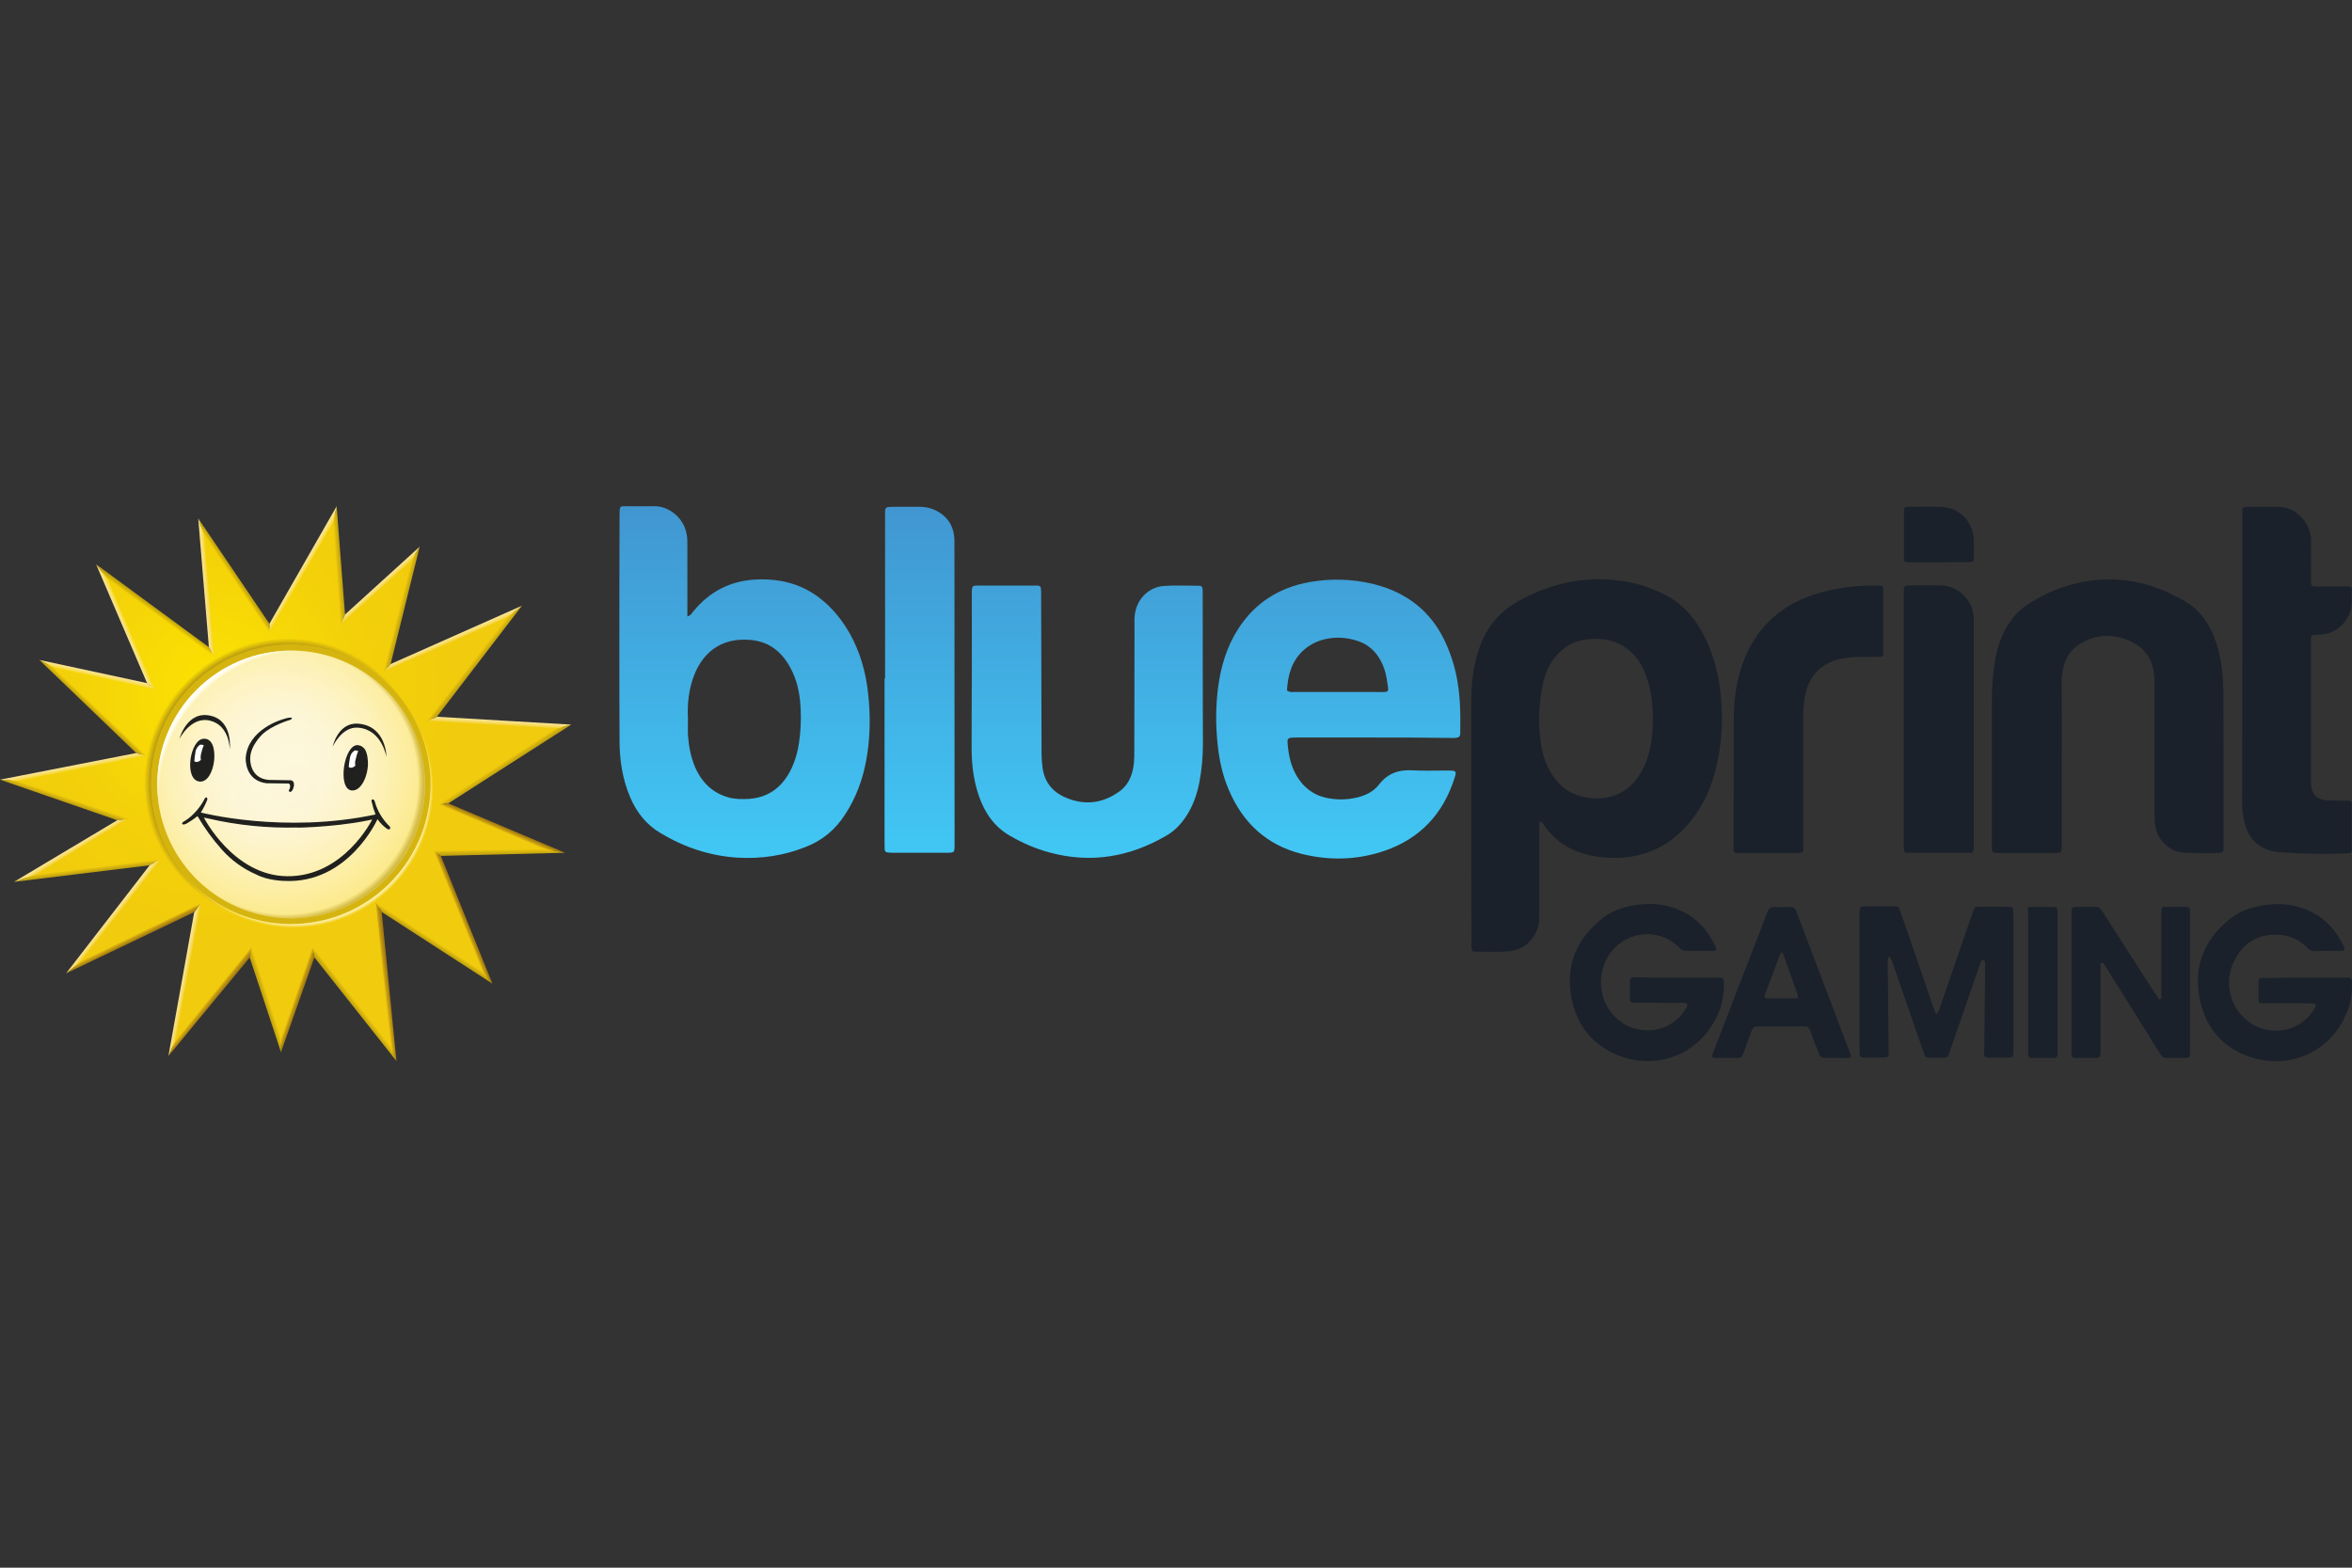 <svg width="36" height="24" viewBox="0 0 36 24" fill="none" xmlns="http://www.w3.org/2000/svg">
<rect x="0" y="0" width="36" height="24" fill="#333333" stroke="none"/>
<g clip-path="url(#clip0_1_8345)">
<path d="M4.452 14.218C5.672 14.218 6.661 13.229 6.661 12.009C6.661 10.789 5.672 9.8 4.452 9.8C3.232 9.8 2.243 10.789 2.243 12.009C2.243 13.229 3.232 14.218 4.452 14.218Z" fill="#D5B40F"/>
<path d="M6.782 12.306L8.627 11.124L6.615 11.005L7.87 9.365L5.925 10.229L6.36 8.479L5.251 9.49L5.125 7.874L4.127 9.621L3.083 8.075L3.241 9.986L1.557 8.751L2.313 10.51L0.723 10.167L2.163 11.551L0.143 11.947L1.883 12.549L0.386 13.443L2.376 13.199L1.137 14.8L3.023 13.898L2.64 16.032L3.837 14.583L4.302 15.992L4.799 14.579L6.019 16.12L5.799 13.888L7.46 14.963L6.694 13.067L8.476 13.022L6.782 12.306ZM4.452 9.869C5.019 9.87 5.563 10.095 5.964 10.497C6.366 10.898 6.591 11.442 6.592 12.009V12.015C6.59 12.437 6.464 12.85 6.228 13.201C5.992 13.552 5.658 13.825 5.267 13.986C4.876 14.146 4.446 14.188 4.032 14.105C3.617 14.021 3.237 13.817 2.939 13.518C2.64 13.219 2.437 12.838 2.355 12.423C2.273 12.008 2.316 11.579 2.477 11.188C2.639 10.798 2.913 10.464 3.265 10.229C3.616 9.995 4.029 9.869 4.452 9.869Z" fill="url(#paint0_radial_1_8345)"/>
<path d="M4.457 9.96C4.862 9.96 5.258 10.081 5.595 10.306C5.932 10.531 6.194 10.851 6.349 11.225C6.504 11.6 6.545 12.012 6.466 12.409C6.387 12.807 6.192 13.172 5.905 13.458C5.618 13.745 5.253 13.94 4.856 14.019C4.458 14.098 4.047 14.057 3.672 13.902C3.298 13.747 2.978 13.484 2.753 13.148C2.528 12.811 2.407 12.414 2.407 12.009C2.408 11.466 2.624 10.945 3.008 10.561C3.392 10.177 3.913 9.961 4.457 9.96Z" fill="url(#paint1_radial_1_8345)"/>
<path d="M4.457 9.96C4.862 9.96 5.258 10.081 5.595 10.306C5.932 10.531 6.194 10.851 6.349 11.225C6.504 11.6 6.545 12.012 6.466 12.409C6.387 12.807 6.192 13.172 5.905 13.458C5.618 13.745 5.253 13.94 4.856 14.019C4.458 14.098 4.047 14.057 3.672 13.902C3.298 13.747 2.978 13.484 2.753 13.148C2.528 12.811 2.407 12.414 2.407 12.009C2.408 11.466 2.624 10.945 3.008 10.561C3.392 10.177 3.913 9.961 4.457 9.96Z" fill="url(#paint2_radial_1_8345)"/>
<path d="M4.457 9.96C4.862 9.96 5.258 10.081 5.595 10.306C5.932 10.531 6.194 10.851 6.349 11.225C6.504 11.6 6.545 12.012 6.466 12.409C6.387 12.807 6.192 13.172 5.905 13.458C5.618 13.745 5.253 13.94 4.856 14.019C4.458 14.098 4.047 14.057 3.672 13.902C3.298 13.747 2.978 13.484 2.753 13.148C2.528 12.811 2.407 12.414 2.407 12.009C2.408 11.466 2.624 10.945 3.008 10.561C3.392 10.177 3.913 9.961 4.457 9.96Z" fill="url(#paint3_radial_1_8345)"/>
<path d="M6.782 12.306L8.627 11.124L6.615 11.005L7.87 9.365L5.925 10.229L6.36 8.479L5.251 9.49L5.125 7.874L4.127 9.621L3.083 8.075L3.241 9.986L1.557 8.751L2.313 10.51L0.723 10.167L2.163 11.551L0.143 11.947L1.883 12.549L0.386 13.443L2.376 13.199L1.137 14.8L3.023 13.898L2.64 16.032L3.837 14.583L4.302 15.992L4.799 14.579L6.019 16.12L5.799 13.888L7.46 14.963L6.694 13.067L8.476 13.022L6.782 12.306ZM4.452 9.869C5.019 9.87 5.563 10.095 5.964 10.497C6.366 10.898 6.591 11.442 6.592 12.009V12.015C6.59 12.437 6.464 12.85 6.228 13.201C5.992 13.552 5.658 13.825 5.267 13.986C4.876 14.146 4.446 14.188 4.032 14.105C3.617 14.021 3.237 13.817 2.939 13.518C2.64 13.219 2.437 12.838 2.355 12.423C2.273 12.008 2.316 11.579 2.477 11.188C2.639 10.798 2.913 10.464 3.265 10.229C3.616 9.995 4.029 9.869 4.452 9.869Z" fill="url(#paint4_radial_1_8345)"/>
<path d="M5.969 12.657C5.857 12.55 5.776 12.416 5.735 12.267C5.725 12.233 5.702 12.239 5.702 12.239C5.678 12.243 5.688 12.27 5.688 12.27C5.703 12.338 5.723 12.405 5.748 12.469C4.34 12.769 3.074 12.439 3.074 12.439C3.112 12.378 3.144 12.314 3.171 12.248C3.18 12.217 3.164 12.21 3.164 12.21C3.14 12.202 3.133 12.228 3.133 12.228C3 12.482 2.814 12.576 2.814 12.576C2.814 12.576 2.777 12.597 2.79 12.616C2.79 12.616 2.799 12.631 2.844 12.614C2.907 12.579 2.967 12.539 3.023 12.494C3.13 12.676 3.254 12.848 3.395 13.006C3.541 13.17 3.721 13.301 3.923 13.388C4.103 13.483 4.349 13.486 4.349 13.486C5.332 13.537 5.778 12.541 5.778 12.541C5.82 12.601 5.872 12.653 5.932 12.694C5.991 12.711 5.969 12.657 5.969 12.657ZM4.393 13.414C3.573 13.405 3.121 12.517 3.121 12.517L3.185 12.53C3.638 12.635 4.102 12.681 4.567 12.668C4.388 12.675 5.076 12.674 5.624 12.561L5.697 12.546C5.697 12.546 5.264 13.425 4.393 13.414Z" fill="#20201E"/>
<path d="M4.091 11.991C4.107 11.991 4.39 11.995 4.39 11.995C4.47 11.983 4.432 12.079 4.432 12.079C4.405 12.113 4.438 12.124 4.438 12.124C4.484 12.124 4.499 12.03 4.499 12.03C4.511 11.929 4.426 11.945 4.426 11.945L4.115 11.94C3.811 11.915 3.83 11.61 3.83 11.61C3.83 11.411 4.02 11.238 4.02 11.238C4.17 11.098 4.442 11.02 4.442 11.02C4.479 11.003 4.466 10.994 4.466 10.994C4.458 10.966 4.31 11.018 4.31 11.018C4.31 11.018 3.795 11.168 3.761 11.599C3.761 11.599 3.735 11.956 4.092 11.993" fill="#20201E"/>
<path d="M2.746 11.313C2.746 11.313 2.923 10.956 3.22 11.034C3.518 11.111 3.517 11.474 3.517 11.474C3.517 11.474 3.569 11.045 3.235 10.96C2.862 10.864 2.746 11.313 2.746 11.313Z" fill="#20201E"/>
<path d="M5.484 11.079C5.915 11.114 5.915 11.589 5.915 11.589C5.915 11.589 5.848 11.171 5.484 11.14C5.232 11.117 5.092 11.431 5.092 11.431C5.092 11.431 5.171 11.054 5.484 11.079Z" fill="#20201E"/>
<path d="M3.119 11.31C2.908 11.312 2.809 11.943 3.056 11.965C3.303 11.988 3.38 11.29 3.119 11.31Z" fill="#20201E"/>
<path d="M3.06 11.402C3.039 11.417 3.022 11.436 3.01 11.459C2.997 11.481 2.99 11.506 2.989 11.531C2.982 11.572 2.977 11.613 2.974 11.653C2.981 11.658 2.989 11.662 2.997 11.664C3.005 11.665 3.013 11.666 3.022 11.664C3.042 11.659 3.06 11.648 3.075 11.634C3.068 11.599 3.07 11.563 3.081 11.529C3.09 11.488 3.102 11.448 3.119 11.409C3.11 11.405 3.101 11.402 3.092 11.401C3.081 11.4 3.071 11.4 3.06 11.402Z" fill="white"/>
<path d="M5.631 11.653C5.626 11.569 5.606 11.478 5.559 11.443C5.547 11.433 5.533 11.424 5.519 11.417C5.505 11.413 5.492 11.41 5.478 11.407C5.262 11.394 5.162 12.076 5.38 12.101C5.537 12.119 5.644 11.85 5.631 11.653Z" fill="#20201E"/>
<path d="M5.425 11.491C5.404 11.506 5.386 11.525 5.374 11.547C5.362 11.57 5.355 11.595 5.353 11.62C5.346 11.66 5.341 11.701 5.338 11.742C5.345 11.747 5.353 11.75 5.361 11.752C5.369 11.754 5.378 11.754 5.386 11.753C5.406 11.747 5.424 11.737 5.439 11.723C5.432 11.688 5.434 11.652 5.446 11.618C5.454 11.577 5.467 11.536 5.483 11.497C5.474 11.493 5.465 11.491 5.456 11.49C5.445 11.489 5.435 11.489 5.425 11.491Z" fill="white"/>
<path d="M6.782 12.306L8.627 11.124L6.615 11.005L7.87 9.365L5.925 10.229L6.36 8.479L5.251 9.49L5.125 7.874L4.127 9.621L3.083 8.075L3.241 9.986L1.557 8.751L2.313 10.51L0.723 10.167L2.163 11.551L0.143 11.947L1.883 12.549L0.386 13.443L2.376 13.199L1.137 14.8L3.023 13.898L2.64 16.032L3.837 14.583L4.302 15.992L4.799 14.579L6.019 16.12L5.799 13.888L7.46 14.963L6.694 13.067L8.476 13.022L6.782 12.306ZM4.452 9.869C5.019 9.87 5.563 10.095 5.964 10.497C6.366 10.898 6.591 11.442 6.592 12.009V12.015C6.59 12.437 6.464 12.85 6.228 13.201C5.992 13.552 5.658 13.825 5.267 13.986C4.876 14.146 4.446 14.188 4.032 14.105C3.617 14.021 3.237 13.817 2.939 13.518C2.64 13.219 2.437 12.838 2.355 12.423C2.273 12.008 2.316 11.579 2.477 11.188C2.639 10.798 2.913 10.464 3.265 10.229C3.616 9.995 4.029 9.869 4.452 9.869Z" fill="url(#paint5_radial_1_8345)"/>
<path d="M0.844 10.231L2.377 10.561L2.251 10.458L0.602 10.103L0.844 10.231Z" fill="url(#paint6_linear_1_8345)"/>
<path d="M5.097 7.998L5.218 9.567L5.281 9.408L5.153 7.75L5.097 7.998Z" fill="url(#paint7_linear_1_8345)"/>
<path d="M4.129 9.691L4.124 9.549L3.034 7.936L3.132 8.215L4.129 9.691Z" fill="url(#paint8_linear_1_8345)"/>
<path d="M5.218 9.567L6.292 8.59L6.424 8.369L5.281 9.408L5.218 9.567Z" fill="url(#paint9_linear_1_8345)"/>
<path d="M1.648 8.862L1.471 8.639L2.251 10.458L2.377 10.561L1.648 8.862Z" fill="url(#paint10_linear_1_8345)"/>
<path d="M3.285 10.065L3.197 9.907L1.471 8.639L1.648 8.862L3.285 10.065Z" fill="url(#paint11_linear_1_8345)"/>
<path d="M3.285 10.065L3.132 8.215L3.034 7.936L3.197 9.907L3.285 10.065Z" fill="url(#paint12_linear_1_8345)"/>
<path d="M5.097 7.998L5.153 7.75L4.124 9.549L4.129 9.691L5.097 7.998Z" fill="url(#paint13_linear_1_8345)"/>
<path d="M6.702 12.313L6.862 12.299L8.744 11.093L8.509 11.155L6.702 12.313Z" fill="url(#paint14_linear_1_8345)"/>
<path d="M6.292 8.59L5.87 10.296L5.979 10.166L6.424 8.369L6.292 8.59Z" fill="url(#paint15_linear_1_8345)"/>
<path d="M8.509 11.155L8.744 11.093L6.687 10.973L6.542 11.039L8.509 11.155Z" fill="url(#paint16_linear_1_8345)"/>
<path d="M8.648 13.055L8.3 12.989L6.637 13.031L6.747 13.103L8.648 13.055Z" fill="url(#paint17_linear_1_8345)"/>
<path d="M6.862 12.299L6.702 12.313L8.3 12.989L8.648 13.055L6.862 12.299Z" fill="url(#paint18_linear_1_8345)"/>
<path d="M6.542 11.039L6.687 10.973L7.989 9.273L7.751 9.46L6.542 11.039Z" fill="url(#paint19_linear_1_8345)"/>
<path d="M7.752 9.46L7.989 9.273L5.979 10.166L5.87 10.296L7.752 9.46Z" fill="url(#paint20_linear_1_8345)"/>
<path d="M3.073 13.833L2.973 13.963L2.578 16.166L2.702 15.898L3.073 13.833Z" fill="url(#paint21_linear_1_8345)"/>
<path d="M6.637 13.031L7.379 14.867L7.537 15.059L6.747 13.103L6.637 13.031Z" fill="url(#paint22_linear_1_8345)"/>
<path d="M3.85 14.507L2.702 15.898L2.578 16.166L3.822 14.659L3.85 14.507Z" fill="url(#paint23_linear_1_8345)"/>
<path d="M4.303 15.876L4.301 16.108L4.812 14.656L4.786 14.503L4.303 15.876Z" fill="url(#paint24_linear_1_8345)"/>
<path d="M3.85 14.507L3.822 14.659L4.301 16.108L4.303 15.876L3.85 14.507Z" fill="url(#paint25_linear_1_8345)"/>
<path d="M4.786 14.503L4.812 14.656L6.068 16.244V16.243L5.968 15.997L4.786 14.503Z" fill="url(#paint26_linear_1_8345)"/>
<path d="M5.752 13.814L5.842 13.961L7.537 15.059L7.379 14.867L5.752 13.814Z" fill="url(#paint27_linear_1_8345)"/>
<path d="M5.969 15.997L6.068 16.243L5.842 13.961L5.752 13.814L5.969 15.997Z" fill="url(#paint28_linear_1_8345)"/>
<path d="M2.459 13.151L0.557 13.384L0.214 13.501L2.29 13.247L2.459 13.151Z" fill="url(#paint29_linear_1_8345)"/>
<path d="M1.972 12.539L0.287 11.956L0 11.936L1.795 12.557L1.972 12.539Z" fill="url(#paint30_linear_1_8345)"/>
<path d="M2.241 11.573L2.085 11.528L0 11.936L0.287 11.956L2.241 11.573Z" fill="url(#paint31_linear_1_8345)"/>
<path d="M1.263 14.699L1.011 14.902L2.973 13.963L3.073 13.833L1.263 14.699Z" fill="url(#paint32_linear_1_8345)"/>
<path d="M1.972 12.539L1.795 12.557L0.214 13.501L0.557 13.384L1.972 12.539Z" fill="url(#paint33_linear_1_8345)"/>
<path d="M1.263 14.699L2.459 13.151L2.29 13.247L1.011 14.902L1.263 14.699Z" fill="url(#paint34_linear_1_8345)"/>
<path d="M2.24 11.573L0.844 10.231L0.602 10.103L2.085 11.528L2.24 11.573Z" fill="url(#paint35_linear_1_8345)"/>
<path d="M22.52 12.448C22.52 11.907 22.52 11.369 22.52 10.827C22.52 10.618 22.526 10.406 22.568 10.199C22.618 9.942 22.707 9.703 22.876 9.5C22.971 9.386 23.087 9.293 23.214 9.218C23.759 8.907 24.334 8.794 24.954 8.916C25.141 8.955 25.319 9.021 25.488 9.108C25.769 9.251 25.962 9.482 26.098 9.763C26.238 10.05 26.312 10.355 26.341 10.672C26.374 11.031 26.353 11.39 26.27 11.74C26.199 12.042 26.078 12.32 25.885 12.562C25.556 12.975 25.123 13.163 24.598 13.13C24.456 13.121 24.317 13.097 24.18 13.05C23.988 12.984 23.825 12.873 23.694 12.714C23.662 12.676 23.632 12.631 23.602 12.589C23.596 12.583 23.587 12.58 23.579 12.58C23.567 12.58 23.561 12.586 23.561 12.598V12.685V13.962C23.561 14.015 23.561 14.066 23.555 14.12C23.522 14.356 23.336 14.545 23.101 14.563C22.927 14.578 22.752 14.569 22.577 14.569C22.544 14.569 22.523 14.551 22.523 14.515C22.523 14.482 22.523 14.449 22.523 14.413C22.52 13.761 22.52 13.103 22.52 12.448ZM25.298 11.013C25.301 10.797 25.277 10.582 25.206 10.376C25.129 10.146 24.998 9.957 24.773 9.852C24.631 9.787 24.483 9.772 24.329 9.784C24.097 9.802 23.914 9.906 23.777 10.095C23.697 10.205 23.647 10.328 23.617 10.46C23.549 10.78 23.54 11.106 23.593 11.429C23.611 11.536 23.644 11.644 23.691 11.743C23.795 11.952 23.94 12.113 24.172 12.182C24.474 12.275 24.871 12.23 25.102 11.85C25.147 11.775 25.185 11.701 25.212 11.617C25.277 11.426 25.301 11.222 25.298 11.013Z" fill="#1A212A"/>
<path d="M31.558 11.692V12.897C31.558 12.936 31.558 12.975 31.555 13.011C31.553 13.038 31.538 13.053 31.511 13.056C31.487 13.059 31.464 13.059 31.44 13.059C31.161 13.059 30.88 13.059 30.601 13.059C30.577 13.059 30.554 13.059 30.53 13.056C30.503 13.053 30.488 13.035 30.488 13.008C30.488 12.975 30.488 12.942 30.488 12.906C30.488 12.173 30.488 11.444 30.488 10.711C30.488 10.505 30.503 10.301 30.539 10.098C30.577 9.883 30.648 9.682 30.776 9.506C30.847 9.404 30.936 9.317 31.043 9.249C31.401 9.015 31.796 8.887 32.219 8.872C32.531 8.86 32.833 8.923 33.121 9.042C33.207 9.078 33.293 9.123 33.376 9.168C33.66 9.311 33.829 9.551 33.924 9.85C34.001 10.089 34.028 10.334 34.031 10.585C34.034 10.89 34.034 11.198 34.034 11.504V12.894V13.008C34.034 13.035 34.016 13.05 33.989 13.056C33.98 13.056 33.971 13.059 33.96 13.059C33.794 13.059 33.628 13.062 33.462 13.056C33.313 13.053 33.186 12.99 33.091 12.873C33.02 12.789 32.993 12.691 32.981 12.583C32.978 12.541 32.978 12.496 32.978 12.454C32.978 11.806 32.978 11.154 32.978 10.505C32.978 10.409 32.975 10.313 32.952 10.22C32.916 10.074 32.839 9.96 32.715 9.877C32.436 9.691 32.086 9.688 31.816 9.871C31.692 9.954 31.615 10.071 31.582 10.217C31.561 10.307 31.555 10.397 31.555 10.487C31.561 10.89 31.558 11.291 31.558 11.692Z" fill="#1A212A"/>
<path d="M34.321 10.104C34.321 9.368 34.321 8.629 34.321 7.894C34.321 7.765 34.303 7.759 34.452 7.759C34.585 7.759 34.718 7.762 34.849 7.759C35.142 7.75 35.379 8.013 35.373 8.285C35.371 8.468 35.373 8.65 35.373 8.83V8.931C35.373 8.958 35.391 8.976 35.418 8.976C35.48 8.979 35.543 8.979 35.602 8.979H35.943C35.975 8.979 35.996 8.994 35.996 9.03V9.215C35.993 9.5 35.765 9.7 35.522 9.715C35.483 9.718 35.445 9.718 35.409 9.721C35.388 9.724 35.373 9.736 35.373 9.757C35.371 9.787 35.371 9.814 35.371 9.843V11.94V11.97C35.373 12.161 35.457 12.248 35.649 12.254C35.738 12.257 35.83 12.254 35.919 12.257C35.987 12.257 35.996 12.266 35.996 12.329V12.99C35.996 13.055 35.99 13.061 35.922 13.064C35.581 13.079 35.24 13.073 34.899 13.046C34.867 13.043 34.834 13.04 34.801 13.034C34.585 12.987 34.437 12.861 34.369 12.646C34.33 12.517 34.318 12.383 34.318 12.248C34.321 11.53 34.321 10.818 34.321 10.104Z" fill="#1A212A"/>
<path d="M10.521 9.437C10.577 9.419 10.589 9.386 10.61 9.362C10.859 9.057 11.176 8.893 11.567 8.872C11.935 8.854 12.273 8.937 12.566 9.171C12.75 9.317 12.895 9.5 13.011 9.706C13.165 9.984 13.251 10.286 13.286 10.603C13.325 10.947 13.322 11.291 13.26 11.632C13.206 11.931 13.103 12.212 12.937 12.466C12.788 12.7 12.587 12.867 12.332 12.966C11.997 13.1 11.647 13.151 11.289 13.13C10.865 13.103 10.473 12.972 10.109 12.753C9.892 12.625 9.744 12.436 9.646 12.206C9.528 11.931 9.483 11.638 9.483 11.339C9.48 10.854 9.48 10.373 9.48 9.888C9.48 9.233 9.48 8.579 9.483 7.924C9.483 7.882 9.483 7.837 9.486 7.795C9.486 7.768 9.504 7.753 9.531 7.75H9.572C9.72 7.75 9.866 7.753 10.014 7.75C10.236 7.744 10.497 7.936 10.518 8.238C10.521 8.279 10.521 8.324 10.521 8.366V9.437ZM10.53 11.007C10.53 11.088 10.527 11.168 10.53 11.249C10.541 11.417 10.571 11.581 10.636 11.737C10.737 11.973 10.903 12.14 11.155 12.209C11.256 12.236 11.363 12.236 11.466 12.23C11.721 12.212 11.917 12.092 12.053 11.877C12.148 11.725 12.201 11.557 12.228 11.381C12.255 11.204 12.264 11.028 12.255 10.851C12.246 10.663 12.216 10.481 12.139 10.307C12.009 10.017 11.804 9.82 11.475 9.796C11.197 9.775 10.95 9.853 10.767 10.083C10.707 10.158 10.663 10.241 10.627 10.331C10.541 10.549 10.518 10.777 10.53 11.007Z" fill="url(#paint36_linear_1_8345)"/>
<path d="M21.026 11.291C20.638 11.291 20.25 11.291 19.861 11.291C19.689 11.291 19.698 11.291 19.716 11.461C19.74 11.659 19.799 11.841 19.932 11.997C20.027 12.104 20.143 12.176 20.279 12.209C20.442 12.248 20.608 12.248 20.771 12.209C20.905 12.176 21.023 12.12 21.109 12.009C21.243 11.835 21.415 11.781 21.622 11.793C21.791 11.803 21.963 11.796 22.135 11.796C22.173 11.796 22.212 11.796 22.247 11.8C22.274 11.803 22.286 11.823 22.28 11.85C22.277 11.868 22.271 11.886 22.265 11.907C22.09 12.46 21.735 12.84 21.189 13.026C20.771 13.169 20.341 13.178 19.915 13.07C19.381 12.933 19.019 12.592 18.806 12.087C18.711 11.865 18.661 11.632 18.637 11.393C18.607 11.106 18.607 10.819 18.643 10.534C18.684 10.214 18.773 9.909 18.948 9.634C19.206 9.228 19.58 8.994 20.045 8.911C20.365 8.854 20.688 8.863 21.006 8.937C21.311 9.009 21.587 9.147 21.809 9.371C21.984 9.548 22.102 9.757 22.188 9.987C22.292 10.259 22.337 10.54 22.348 10.828C22.354 10.956 22.351 11.085 22.351 11.216C22.351 11.276 22.334 11.291 22.274 11.297C22.242 11.3 22.209 11.297 22.173 11.297C21.794 11.291 21.409 11.291 21.026 11.291ZM19.698 10.57C19.746 10.606 19.796 10.591 19.843 10.594H21.05C21.293 10.594 21.258 10.621 21.222 10.376C21.207 10.28 21.174 10.191 21.13 10.107C21.05 9.963 20.934 9.862 20.777 9.811C20.62 9.76 20.463 9.748 20.3 9.781C20.172 9.808 20.06 9.862 19.959 9.948C19.772 10.113 19.713 10.331 19.698 10.57Z" fill="url(#paint37_linear_1_8345)"/>
<path d="M14.875 10.367C14.875 9.96 14.875 9.554 14.875 9.147C14.875 9.114 14.875 9.081 14.875 9.045C14.878 8.976 14.887 8.964 14.961 8.964H15.856C15.927 8.964 15.933 8.976 15.936 9.051V9.138C15.939 9.927 15.939 10.717 15.942 11.507C15.942 11.578 15.945 11.65 15.954 11.722C15.975 11.958 16.102 12.123 16.316 12.212C16.606 12.335 16.882 12.299 17.137 12.114C17.282 12.009 17.338 11.85 17.356 11.68C17.362 11.614 17.362 11.545 17.362 11.479C17.362 10.843 17.365 10.209 17.365 9.572C17.365 9.524 17.362 9.476 17.368 9.428C17.389 9.183 17.576 8.985 17.819 8.97C17.994 8.958 18.168 8.967 18.343 8.967C18.394 8.967 18.406 8.982 18.409 9.039V9.111C18.409 9.871 18.409 10.633 18.412 11.393C18.412 11.593 18.394 11.794 18.355 11.991C18.317 12.179 18.251 12.359 18.142 12.517C18.065 12.628 17.973 12.724 17.854 12.792C17.291 13.121 16.695 13.223 16.061 13.05C15.85 12.993 15.649 12.906 15.459 12.795C15.219 12.658 15.074 12.445 14.985 12.191C14.902 11.955 14.872 11.707 14.872 11.459C14.872 11.097 14.872 10.732 14.875 10.367Z" fill="url(#paint38_linear_1_8345)"/>
<path d="M13.547 10.388C13.547 9.565 13.547 8.743 13.547 7.921C13.547 7.756 13.527 7.759 13.71 7.759H14.081C14.167 7.759 14.25 7.777 14.327 7.816C14.493 7.9 14.588 8.034 14.606 8.22C14.611 8.267 14.609 8.315 14.609 8.363C14.611 9.87 14.611 11.378 14.611 12.882C14.611 13.064 14.626 13.055 14.445 13.055C14.194 13.055 13.942 13.055 13.693 13.055C13.654 13.055 13.616 13.055 13.58 13.05C13.559 13.046 13.544 13.031 13.541 13.011C13.539 12.969 13.539 12.924 13.539 12.882C13.539 12.051 13.539 11.216 13.539 10.385C13.541 10.388 13.544 10.388 13.547 10.388Z" fill="url(#paint39_linear_1_8345)"/>
<path d="M26.537 11.865C26.537 11.593 26.537 11.321 26.537 11.046C26.537 10.825 26.555 10.606 26.605 10.391C26.697 10.002 26.878 9.67 27.186 9.413C27.349 9.278 27.536 9.183 27.731 9.114C28.063 9 28.404 8.958 28.754 8.964C28.819 8.964 28.825 8.973 28.825 9.042V9.99C28.825 10.047 28.816 10.056 28.757 10.056C28.668 10.059 28.576 10.056 28.487 10.056C28.378 10.056 28.268 10.065 28.161 10.089C27.868 10.158 27.693 10.346 27.631 10.639C27.607 10.747 27.601 10.857 27.601 10.968V12.891V12.978C27.607 13.056 27.577 13.059 27.518 13.059C27.216 13.059 26.91 13.059 26.608 13.059C26.543 13.059 26.534 13.05 26.534 12.984C26.534 12.774 26.534 12.562 26.534 12.353C26.537 12.191 26.537 12.027 26.537 11.865Z" fill="#1A212A"/>
<path d="M29.14 11.004C29.14 10.367 29.14 9.73 29.14 9.096C29.14 8.97 29.128 8.961 29.273 8.961H29.685C29.875 8.964 30.023 9.045 30.13 9.204C30.183 9.281 30.204 9.368 30.21 9.461C30.213 9.5 30.21 9.539 30.21 9.574V12.903V12.99C30.207 13.043 30.195 13.056 30.141 13.056C29.928 13.056 29.715 13.056 29.501 13.056C29.4 13.056 29.302 13.056 29.202 13.056C29.154 13.056 29.14 13.04 29.14 12.996C29.137 12.957 29.14 12.918 29.14 12.882C29.14 12.26 29.14 11.632 29.14 11.004Z" fill="#1A212A"/>
<path d="M29.634 15.524C29.67 15.502 29.673 15.479 29.682 15.455C29.845 14.985 30.008 14.516 30.168 14.046C30.177 14.022 30.183 14.001 30.192 13.977C30.23 13.87 30.23 13.882 30.319 13.882H30.716C30.814 13.882 30.814 13.885 30.817 13.989V14.031V16.053V16.11C30.814 16.181 30.808 16.19 30.734 16.19C30.63 16.19 30.527 16.19 30.42 16.19C30.387 16.19 30.369 16.172 30.369 16.137C30.369 16.104 30.369 16.071 30.372 16.035C30.375 15.643 30.381 15.251 30.384 14.86C30.384 14.821 30.384 14.782 30.384 14.746C30.384 14.728 30.381 14.707 30.361 14.698C30.331 14.689 30.319 14.716 30.313 14.737C30.242 14.94 30.174 15.144 30.103 15.347C30.014 15.604 29.925 15.861 29.836 16.119C29.812 16.19 29.806 16.193 29.735 16.193C29.673 16.193 29.611 16.193 29.551 16.193C29.477 16.193 29.471 16.19 29.448 16.122C29.397 15.981 29.35 15.844 29.302 15.703C29.19 15.377 29.077 15.054 28.964 14.728C28.956 14.701 28.941 14.677 28.929 14.653C28.926 14.65 28.908 14.65 28.905 14.656C28.899 14.668 28.893 14.683 28.893 14.695C28.893 14.782 28.896 14.868 28.896 14.952C28.899 15.32 28.905 15.688 28.908 16.056C28.908 16.086 28.911 16.113 28.908 16.142C28.908 16.169 28.89 16.184 28.864 16.187C28.846 16.187 28.825 16.19 28.807 16.19C28.712 16.19 28.618 16.19 28.523 16.19C28.478 16.19 28.466 16.175 28.463 16.128C28.463 16.098 28.463 16.071 28.463 16.041C28.463 15.371 28.463 14.701 28.463 14.031C28.463 13.858 28.457 13.876 28.618 13.876H28.973C29.056 13.876 29.059 13.879 29.086 13.953C29.157 14.151 29.225 14.351 29.293 14.549C29.394 14.839 29.492 15.126 29.59 15.416C29.605 15.458 29.619 15.488 29.634 15.524Z" fill="#1A212A"/>
<path d="M25.671 14.967H26.226H26.326C26.371 14.97 26.383 14.985 26.386 15.03C26.392 15.233 26.353 15.428 26.255 15.61C25.915 16.241 25.247 16.352 24.767 16.157C24.37 15.996 24.127 15.688 24.05 15.263C23.964 14.782 24.127 14.39 24.498 14.082C24.601 13.995 24.72 13.932 24.847 13.896C25.194 13.801 25.532 13.813 25.849 14.007C26.042 14.127 26.169 14.303 26.264 14.504C26.279 14.533 26.264 14.557 26.226 14.557C26.089 14.557 25.95 14.557 25.814 14.557C25.766 14.557 25.734 14.539 25.701 14.507C25.648 14.453 25.588 14.405 25.517 14.372C25.087 14.166 24.592 14.432 24.515 14.913C24.465 15.227 24.601 15.526 24.868 15.682C25.123 15.831 25.571 15.831 25.811 15.431C25.814 15.428 25.817 15.422 25.817 15.419C25.837 15.38 25.823 15.353 25.778 15.353C25.579 15.353 25.381 15.353 25.179 15.35C25.117 15.35 25.055 15.35 24.996 15.35C24.969 15.35 24.948 15.335 24.948 15.308C24.948 15.212 24.945 15.117 24.948 15.021C24.948 14.976 24.963 14.964 25.013 14.964C25.052 14.961 25.09 14.964 25.126 14.964C25.313 14.967 25.494 14.967 25.671 14.967Z" fill="#1A212A"/>
<path d="M35.281 14.967H35.836H35.937C35.984 14.97 35.999 14.982 35.999 15.027C36.005 15.182 35.987 15.335 35.931 15.479C35.658 16.157 34.985 16.379 34.413 16.172C33.992 16.02 33.74 15.7 33.663 15.254C33.58 14.785 33.74 14.399 34.099 14.094C34.205 14.004 34.327 13.935 34.46 13.899C34.819 13.801 35.163 13.816 35.486 14.022C35.667 14.139 35.788 14.309 35.88 14.501C35.895 14.533 35.88 14.557 35.845 14.557C35.702 14.557 35.56 14.557 35.418 14.56C35.37 14.56 35.341 14.533 35.308 14.504C35.178 14.372 35.018 14.309 34.834 14.309C34.544 14.306 34.333 14.447 34.203 14.698C34.028 15.03 34.123 15.47 34.481 15.685C34.733 15.837 35.187 15.834 35.427 15.44C35.43 15.437 35.43 15.431 35.433 15.428C35.453 15.386 35.445 15.362 35.4 15.362C35.29 15.359 35.181 15.362 35.074 15.359C34.926 15.359 34.781 15.359 34.632 15.359C34.579 15.359 34.57 15.353 34.57 15.305C34.57 15.209 34.57 15.114 34.57 15.018C34.57 14.991 34.588 14.973 34.614 14.973C34.647 14.97 34.68 14.973 34.715 14.973C34.902 14.967 35.092 14.967 35.281 14.967Z" fill="#1A212A"/>
<path d="M33.103 13.884H33.464C33.497 13.884 33.518 13.899 33.52 13.935V14.022V16.074V16.145C33.52 16.181 33.497 16.196 33.467 16.196C33.364 16.196 33.26 16.196 33.156 16.196C33.105 16.196 33.082 16.16 33.058 16.125C32.963 15.972 32.865 15.816 32.771 15.664C32.581 15.362 32.391 15.057 32.202 14.755C32.196 14.746 32.187 14.731 32.166 14.74C32.148 14.749 32.151 14.764 32.151 14.776V14.877V16.068C32.151 16.196 32.151 16.196 32.029 16.196C31.941 16.196 31.849 16.196 31.76 16.196C31.727 16.196 31.706 16.181 31.706 16.142C31.706 16.113 31.706 16.086 31.706 16.056C31.706 15.383 31.706 14.707 31.706 14.034C31.706 14.016 31.706 13.995 31.706 13.977C31.709 13.89 31.712 13.884 31.792 13.884H31.991C32.145 13.887 32.115 13.855 32.216 14.01C32.465 14.396 32.711 14.782 32.957 15.165C32.978 15.197 32.999 15.23 33.02 15.26C33.029 15.275 33.034 15.299 33.058 15.296C33.094 15.29 33.082 15.26 33.082 15.239C33.082 14.838 33.082 14.435 33.082 14.034C33.082 13.989 33.07 13.938 33.103 13.884Z" fill="#1A212A"/>
<path d="M28.102 16.196C28.046 16.196 27.989 16.196 27.93 16.196C27.889 16.196 27.859 16.181 27.844 16.14C27.806 16.035 27.764 15.933 27.726 15.832C27.72 15.813 27.714 15.796 27.708 15.778C27.696 15.736 27.672 15.715 27.625 15.715C27.382 15.715 27.142 15.715 26.898 15.715C26.848 15.715 26.824 15.742 26.807 15.787C26.768 15.894 26.73 16.002 26.691 16.11C26.658 16.193 26.655 16.196 26.57 16.196C26.466 16.196 26.362 16.196 26.255 16.196C26.208 16.196 26.196 16.178 26.214 16.134C26.273 15.978 26.335 15.822 26.395 15.667C26.531 15.311 26.667 14.955 26.807 14.599C26.89 14.387 26.973 14.172 27.053 13.959C27.073 13.909 27.1 13.882 27.156 13.885C27.236 13.888 27.317 13.888 27.399 13.885C27.45 13.885 27.477 13.902 27.494 13.95C27.551 14.106 27.613 14.261 27.672 14.42C27.883 14.973 28.093 15.527 28.301 16.08C28.309 16.101 28.318 16.125 28.324 16.145C28.336 16.181 28.324 16.196 28.286 16.196C28.227 16.199 28.164 16.196 28.102 16.196ZM27.515 15.284C27.518 15.263 27.524 15.248 27.518 15.236C27.441 15.018 27.361 14.797 27.284 14.578C27.251 14.59 27.242 14.614 27.236 14.635C27.183 14.779 27.13 14.919 27.076 15.063C27.056 15.117 27.035 15.171 27.014 15.224C27.002 15.26 27.014 15.284 27.047 15.284H27.515Z" fill="#1A212A"/>
<path d="M31.04 13.885H31.44C31.472 13.885 31.493 13.906 31.493 13.938V14.01V16.092V16.148C31.493 16.178 31.475 16.19 31.449 16.193C31.443 16.193 31.44 16.196 31.434 16.196C31.321 16.196 31.206 16.196 31.093 16.196C31.06 16.196 31.04 16.178 31.043 16.142C31.043 16.119 31.043 16.095 31.043 16.071C31.043 15.386 31.043 14.704 31.043 14.019C31.04 13.98 31.04 13.944 31.04 13.885Z" fill="#1A212A"/>
<path d="M29.67 8.608C29.519 8.608 29.367 8.608 29.216 8.608C29.151 8.608 29.142 8.596 29.142 8.534C29.142 8.3 29.142 8.064 29.142 7.831C29.142 7.774 29.154 7.762 29.207 7.759C29.382 7.759 29.557 7.753 29.732 7.762C29.981 7.777 30.177 7.965 30.206 8.214C30.218 8.327 30.212 8.444 30.212 8.558C30.212 8.593 30.186 8.605 30.153 8.605C30.076 8.605 30.002 8.605 29.925 8.605C29.842 8.608 29.756 8.608 29.67 8.608Z" fill="#1A212A"/>
</g>
<defs>
<radialGradient id="paint0_radial_1_8345" cx="0" cy="0" r="1" gradientUnits="userSpaceOnUse" gradientTransform="translate(3.27 10.598) scale(3.876)">
<stop stop-color="#FCE400"/>
<stop offset="0.12" stop-color="#FADF03"/>
<stop offset="0.6" stop-color="#F3D00A"/>
<stop offset="1" stop-color="#F1CB0D"/>
</radialGradient>
<radialGradient id="paint1_radial_1_8345" cx="0" cy="0" r="1" gradientUnits="userSpaceOnUse" gradientTransform="translate(4.188 11.689) scale(2.335)">
<stop offset="0.21" stop-color="#FDF6D9"/>
<stop offset="0.37" stop-color="#FDF5D5"/>
<stop offset="0.53" stop-color="#FDF3C8"/>
<stop offset="0.7" stop-color="#FCF0B3"/>
<stop offset="0.86" stop-color="#FCEB95"/>
<stop offset="1" stop-color="#FBE678"/>
</radialGradient>
<radialGradient id="paint2_radial_1_8345" cx="0" cy="0" r="1" gradientUnits="userSpaceOnUse" gradientTransform="translate(4.369 11.964) scale(2.11)">
<stop stop-color="#C0A10F" stop-opacity="0"/>
<stop offset="0.96" stop-color="#C0A10F" stop-opacity="0"/>
<stop offset="1" stop-color="#C0A10F"/>
</radialGradient>
<radialGradient id="paint3_radial_1_8345" cx="0" cy="0" r="1" gradientUnits="userSpaceOnUse" gradientTransform="translate(4.529 12.076) rotate(-138.26) scale(2.126 2.248)">
<stop stop-color="white" stop-opacity="0"/>
<stop offset="0.96" stop-color="#FDF2B4" stop-opacity="0.35"/>
<stop offset="0.97" stop-color="#FEF8D5" stop-opacity="0.67"/>
<stop offset="0.98" stop-color="#FFFCEA" stop-opacity="0.88"/>
<stop offset="0.99" stop-color="#FFFEF5" stop-opacity="0.99"/>
<stop offset="1" stop-color="#FFFEF6"/>
</radialGradient>
<radialGradient id="paint4_radial_1_8345" cx="0" cy="0" r="1" gradientUnits="userSpaceOnUse" gradientTransform="translate(4.361 11.937) rotate(39.89) scale(2.221 2.276)">
<stop offset="0.81" stop-color="#C0A10F"/>
<stop offset="0.92" stop-color="#C0A10F"/>
<stop offset="0.96" stop-color="#C0A10F" stop-opacity="0"/>
</radialGradient>
<radialGradient id="paint5_radial_1_8345" cx="0" cy="0" r="1" gradientUnits="userSpaceOnUse" gradientTransform="translate(4.493 12.067) scale(2.16)">
<stop offset="0.58" stop-color="#FCEC91" stop-opacity="0"/>
<stop offset="0.96" stop-color="#FCEEA6"/>
<stop offset="0.97" stop-color="#FCEEA3" stop-opacity="0.85"/>
<stop offset="0.98" stop-color="#FCED9A" stop-opacity="0.41"/>
<stop offset="0.99" stop-color="#FCEC91" stop-opacity="0"/>
</radialGradient>
<linearGradient id="paint6_linear_1_8345" x1="1.498" y1="10.293" x2="1.481" y2="10.371" gradientUnits="userSpaceOnUse">
<stop offset="0.07" stop-color="#F9E38E"/>
<stop offset="0.2" stop-color="#F9E389"/>
<stop offset="0.36" stop-color="#F9E179"/>
<stop offset="0.54" stop-color="#F8DF60"/>
<stop offset="0.73" stop-color="#F7DC3C"/>
<stop offset="0.93" stop-color="#F6D80F"/>
<stop offset="0.99" stop-color="#F6D700"/>
</linearGradient>
<linearGradient id="paint7_linear_1_8345" x1="5.228" y1="8.655" x2="5.144" y2="8.661" gradientUnits="userSpaceOnUse">
<stop offset="0.08" stop-color="#C0A10F"/>
<stop offset="0.45" stop-color="#D1B00E"/>
<stop offset="0.98" stop-color="#F1CB0D"/>
</linearGradient>
<linearGradient id="paint8_linear_1_8345" x1="3.614" y1="8.792" x2="3.55" y2="8.835" gradientUnits="userSpaceOnUse">
<stop offset="0.08" stop-color="#C0A10F"/>
<stop offset="0.42" stop-color="#D1B10C"/>
<stop offset="0.98" stop-color="#F5D307"/>
</linearGradient>
<linearGradient id="paint9_linear_1_8345" x1="5.793" y1="8.937" x2="5.849" y2="8.999" gradientUnits="userSpaceOnUse">
<stop offset="0.07" stop-color="#F9E38E"/>
<stop offset="0.21" stop-color="#F9E289"/>
<stop offset="0.38" stop-color="#F8DF79"/>
<stop offset="0.57" stop-color="#F6DA60"/>
<stop offset="0.78" stop-color="#F4D43C"/>
<stop offset="0.99" stop-color="#F1CB0F"/>
<stop offset="1" stop-color="#F1CB0D"/>
</linearGradient>
<linearGradient id="paint10_linear_1_8345" x1="1.885" y1="9.616" x2="1.962" y2="9.583" gradientUnits="userSpaceOnUse">
<stop offset="0.07" stop-color="#F9E38E"/>
<stop offset="0.2" stop-color="#F9E389"/>
<stop offset="0.36" stop-color="#F9E279"/>
<stop offset="0.55" stop-color="#F8E060"/>
<stop offset="0.74" stop-color="#F8DD3C"/>
<stop offset="0.94" stop-color="#F7DA0F"/>
<stop offset="1" stop-color="#F7D900"/>
</linearGradient>
<linearGradient id="paint11_linear_1_8345" x1="2.403" y1="9.316" x2="2.352" y2="9.387" gradientUnits="userSpaceOnUse">
<stop offset="0.08" stop-color="#C0A10F"/>
<stop offset="0.41" stop-color="#D1B20A"/>
<stop offset="0.98" stop-color="#F7D900"/>
</linearGradient>
<linearGradient id="paint12_linear_1_8345" x1="3.118" y1="9.004" x2="3.201" y2="8.997" gradientUnits="userSpaceOnUse">
<stop offset="0.07" stop-color="#F9E38E"/>
<stop offset="0.2" stop-color="#F9E289"/>
<stop offset="0.37" stop-color="#F8E179"/>
<stop offset="0.56" stop-color="#F8DE60"/>
<stop offset="0.76" stop-color="#F7D93C"/>
<stop offset="0.97" stop-color="#F5D40F"/>
<stop offset="1" stop-color="#F5D307"/>
</linearGradient>
<linearGradient id="paint13_linear_1_8345" x1="4.605" y1="8.699" x2="4.677" y2="8.741" gradientUnits="userSpaceOnUse">
<stop offset="0.07" stop-color="#F9E38E"/>
<stop offset="0.2" stop-color="#F9E289"/>
<stop offset="0.37" stop-color="#F8E179"/>
<stop offset="0.56" stop-color="#F8DE60"/>
<stop offset="0.76" stop-color="#F7D93C"/>
<stop offset="0.97" stop-color="#F5D40F"/>
<stop offset="1" stop-color="#F5D307"/>
</linearGradient>
<linearGradient id="paint14_linear_1_8345" x1="7.747" y1="11.741" x2="7.698" y2="11.666" gradientUnits="userSpaceOnUse">
<stop offset="0.08" stop-color="#C0A10F"/>
<stop offset="0.45" stop-color="#D1B00E"/>
<stop offset="0.98" stop-color="#F1CB0D"/>
</linearGradient>
<linearGradient id="paint15_linear_1_8345" x1="6.184" y1="9.342" x2="6.109" y2="9.323" gradientUnits="userSpaceOnUse">
<stop offset="0.08" stop-color="#C0A10F"/>
<stop offset="0.45" stop-color="#D1B00E"/>
<stop offset="0.98" stop-color="#F1CB0D"/>
</linearGradient>
<linearGradient id="paint16_linear_1_8345" x1="7.645" y1="11.023" x2="7.64" y2="11.109" gradientUnits="userSpaceOnUse">
<stop offset="0.07" stop-color="#F9E38E"/>
<stop offset="0.21" stop-color="#F9E289"/>
<stop offset="0.38" stop-color="#F8DF79"/>
<stop offset="0.57" stop-color="#F6DA60"/>
<stop offset="0.77" stop-color="#F4D43C"/>
<stop offset="0.98" stop-color="#F1CB0F"/>
<stop offset="0.99" stop-color="#F1CB0D"/>
</linearGradient>
<linearGradient id="paint17_linear_1_8345" x1="7.643" y1="13.088" x2="7.642" y2="13.001" gradientUnits="userSpaceOnUse">
<stop offset="0.08" stop-color="#C0A10F"/>
<stop offset="0.45" stop-color="#D1B00E"/>
<stop offset="0.98" stop-color="#F1CB0D"/>
</linearGradient>
<linearGradient id="paint18_linear_1_8345" x1="7.691" y1="12.646" x2="7.66" y2="12.719" gradientUnits="userSpaceOnUse">
<stop stop-color="#A47A11"/>
<stop offset="0.19" stop-color="#AA8011"/>
<stop offset="0.44" stop-color="#B99010"/>
<stop offset="0.72" stop-color="#D3AB0F"/>
<stop offset="0.98" stop-color="#F1CB0D"/>
</linearGradient>
<linearGradient id="paint19_linear_1_8345" x1="7.303" y1="10.185" x2="7.23" y2="10.128" gradientUnits="userSpaceOnUse">
<stop offset="0.08" stop-color="#C0A10F"/>
<stop offset="0.45" stop-color="#D1B00E"/>
<stop offset="0.98" stop-color="#F1CB0D"/>
</linearGradient>
<linearGradient id="paint20_linear_1_8345" x1="6.914" y1="9.749" x2="6.945" y2="9.82" gradientUnits="userSpaceOnUse">
<stop offset="0.07" stop-color="#F9E38E"/>
<stop offset="0.21" stop-color="#F9E289"/>
<stop offset="0.38" stop-color="#F8DF79"/>
<stop offset="0.57" stop-color="#F6DA60"/>
<stop offset="0.78" stop-color="#F4D43C"/>
<stop offset="0.99" stop-color="#F1CB0F"/>
<stop offset="1" stop-color="#F1CB0D"/>
</linearGradient>
<linearGradient id="paint21_linear_1_8345" x1="2.785" y1="14.992" x2="2.866" y2="15.007" gradientUnits="userSpaceOnUse">
<stop offset="0.07" stop-color="#F9E38E"/>
<stop offset="0.21" stop-color="#F9E289"/>
<stop offset="0.38" stop-color="#F8DF79"/>
<stop offset="0.57" stop-color="#F6DA60"/>
<stop offset="0.77" stop-color="#F4D43C"/>
<stop offset="0.98" stop-color="#F1CB0F"/>
<stop offset="0.99" stop-color="#F1CB0D"/>
</linearGradient>
<linearGradient id="paint22_linear_1_8345" x1="7.122" y1="14.031" x2="7.053" y2="14.059" gradientUnits="userSpaceOnUse">
<stop stop-color="#A47A11"/>
<stop offset="0.19" stop-color="#AA8011"/>
<stop offset="0.44" stop-color="#B99010"/>
<stop offset="0.72" stop-color="#D3AB0F"/>
<stop offset="0.98" stop-color="#F1CB0D"/>
</linearGradient>
<linearGradient id="paint23_linear_1_8345" x1="3.25" y1="15.366" x2="3.179" y2="15.309" gradientUnits="userSpaceOnUse">
<stop stop-color="#A47A11"/>
<stop offset="0.19" stop-color="#AA8011"/>
<stop offset="0.44" stop-color="#B99010"/>
<stop offset="0.72" stop-color="#D3AB0F"/>
<stop offset="0.98" stop-color="#F1CB0D"/>
</linearGradient>
<linearGradient id="paint24_linear_1_8345" x1="4.583" y1="15.319" x2="4.504" y2="15.292" gradientUnits="userSpaceOnUse">
<stop stop-color="#A47A11"/>
<stop offset="0.19" stop-color="#AA8011"/>
<stop offset="0.44" stop-color="#B99010"/>
<stop offset="0.72" stop-color="#D3AB0F"/>
<stop offset="0.98" stop-color="#F1CB0D"/>
</linearGradient>
<linearGradient id="paint25_linear_1_8345" x1="4.036" y1="15.32" x2="4.114" y2="15.295" gradientUnits="userSpaceOnUse">
<stop offset="0.08" stop-color="#C0A10F"/>
<stop offset="0.45" stop-color="#D1B00E"/>
<stop offset="0.98" stop-color="#F1CB0D"/>
</linearGradient>
<linearGradient id="paint26_linear_1_8345" x1="5.393" y1="15.4" x2="5.461" y2="15.347" gradientUnits="userSpaceOnUse">
<stop offset="0.08" stop-color="#C0A10F"/>
<stop offset="0.45" stop-color="#D1B00E"/>
<stop offset="0.98" stop-color="#F1CB0D"/>
</linearGradient>
<linearGradient id="paint27_linear_1_8345" x1="6.624" y1="14.469" x2="6.666" y2="14.404" gradientUnits="userSpaceOnUse">
<stop offset="0.08" stop-color="#C0A10F"/>
<stop offset="0.45" stop-color="#D1B00E"/>
<stop offset="0.98" stop-color="#F1CB0D"/>
</linearGradient>
<linearGradient id="paint28_linear_1_8345" x1="5.954" y1="15.024" x2="5.867" y2="15.034" gradientUnits="userSpaceOnUse">
<stop stop-color="#A47A11"/>
<stop offset="0.19" stop-color="#AA8011"/>
<stop offset="0.44" stop-color="#B99010"/>
<stop offset="0.72" stop-color="#D3AB0F"/>
<stop offset="0.98" stop-color="#F1CB0D"/>
</linearGradient>
<linearGradient id="paint29_linear_1_8345" x1="1.341" y1="13.363" x2="1.332" y2="13.289" gradientUnits="userSpaceOnUse">
<stop offset="0.08" stop-color="#C0A10F"/>
<stop offset="0.45" stop-color="#D1B00E"/>
<stop offset="0.98" stop-color="#F1CB0D"/>
</linearGradient>
<linearGradient id="paint30_linear_1_8345" x1="0.973" y1="12.274" x2="0.998" y2="12.201" gradientUnits="userSpaceOnUse">
<stop offset="0.08" stop-color="#C0A10F"/>
<stop offset="0.45" stop-color="#D1B00E"/>
<stop offset="0.98" stop-color="#F1CB0D"/>
</linearGradient>
<linearGradient id="paint31_linear_1_8345" x1="1.113" y1="11.717" x2="1.128" y2="11.793" gradientUnits="userSpaceOnUse">
<stop offset="0.07" stop-color="#F9E38E"/>
<stop offset="0.2" stop-color="#F9E289"/>
<stop offset="0.37" stop-color="#F8E079"/>
<stop offset="0.56" stop-color="#F7DD60"/>
<stop offset="0.76" stop-color="#F6D93C"/>
<stop offset="0.97" stop-color="#F4D30F"/>
<stop offset="0.99" stop-color="#F4D209"/>
</linearGradient>
<linearGradient id="paint32_linear_1_8345" x1="2.062" y1="14.408" x2="2.023" y2="14.328" gradientUnits="userSpaceOnUse">
<stop stop-color="#A47A11"/>
<stop offset="0.19" stop-color="#AA8011"/>
<stop offset="0.44" stop-color="#B99010"/>
<stop offset="0.72" stop-color="#D3AB0F"/>
<stop offset="0.98" stop-color="#F1CB0D"/>
</linearGradient>
<linearGradient id="paint33_linear_1_8345" x1="1.072" y1="12.986" x2="1.114" y2="13.055" gradientUnits="userSpaceOnUse">
<stop offset="0.07" stop-color="#F9E38E"/>
<stop offset="0.21" stop-color="#F9E289"/>
<stop offset="0.38" stop-color="#F8DF79"/>
<stop offset="0.57" stop-color="#F6DA60"/>
<stop offset="0.77" stop-color="#F4D43C"/>
<stop offset="0.98" stop-color="#F1CB0F"/>
<stop offset="0.99" stop-color="#F1CB0D"/>
</linearGradient>
<linearGradient id="paint34_linear_1_8345" x1="1.702" y1="14.001" x2="1.768" y2="14.053" gradientUnits="userSpaceOnUse">
<stop offset="0.07" stop-color="#F9E38E"/>
<stop offset="0.21" stop-color="#F9E289"/>
<stop offset="0.38" stop-color="#F8DF79"/>
<stop offset="0.57" stop-color="#F6DA60"/>
<stop offset="0.77" stop-color="#F4D43C"/>
<stop offset="0.98" stop-color="#F1CB0F"/>
<stop offset="0.99" stop-color="#F1CB0D"/>
</linearGradient>
<linearGradient id="paint35_linear_1_8345" x1="1.394" y1="10.867" x2="1.449" y2="10.809" gradientUnits="userSpaceOnUse">
<stop offset="0.08" stop-color="#C0A10F"/>
<stop offset="0.42" stop-color="#D1B10C"/>
<stop offset="0.98" stop-color="#F5D307"/>
</linearGradient>
<linearGradient id="paint36_linear_1_8345" x1="14.075" y1="7.759" x2="14.075" y2="13.056" gradientUnits="userSpaceOnUse">
<stop stop-color="#4196D1"/>
<stop offset="1" stop-color="#41C7F4"/>
</linearGradient>
<linearGradient id="paint37_linear_1_8345" x1="14.075" y1="7.759" x2="14.075" y2="13.056" gradientUnits="userSpaceOnUse">
<stop stop-color="#4196D1"/>
<stop offset="1" stop-color="#41C7F4"/>
</linearGradient>
<linearGradient id="paint38_linear_1_8345" x1="14.075" y1="7.759" x2="14.075" y2="13.056" gradientUnits="userSpaceOnUse">
<stop stop-color="#4196D1"/>
<stop offset="1" stop-color="#41C7F4"/>
</linearGradient>
<linearGradient id="paint39_linear_1_8345" x1="14.075" y1="7.759" x2="14.075" y2="13.056" gradientUnits="userSpaceOnUse">
<stop stop-color="#4196D1"/>
<stop offset="1" stop-color="#41C7F4"/>
</linearGradient>
<clipPath id="clip0_1_8345">
<rect width="36" height="24" fill="white"/>
</clipPath>
</defs>
</svg>
